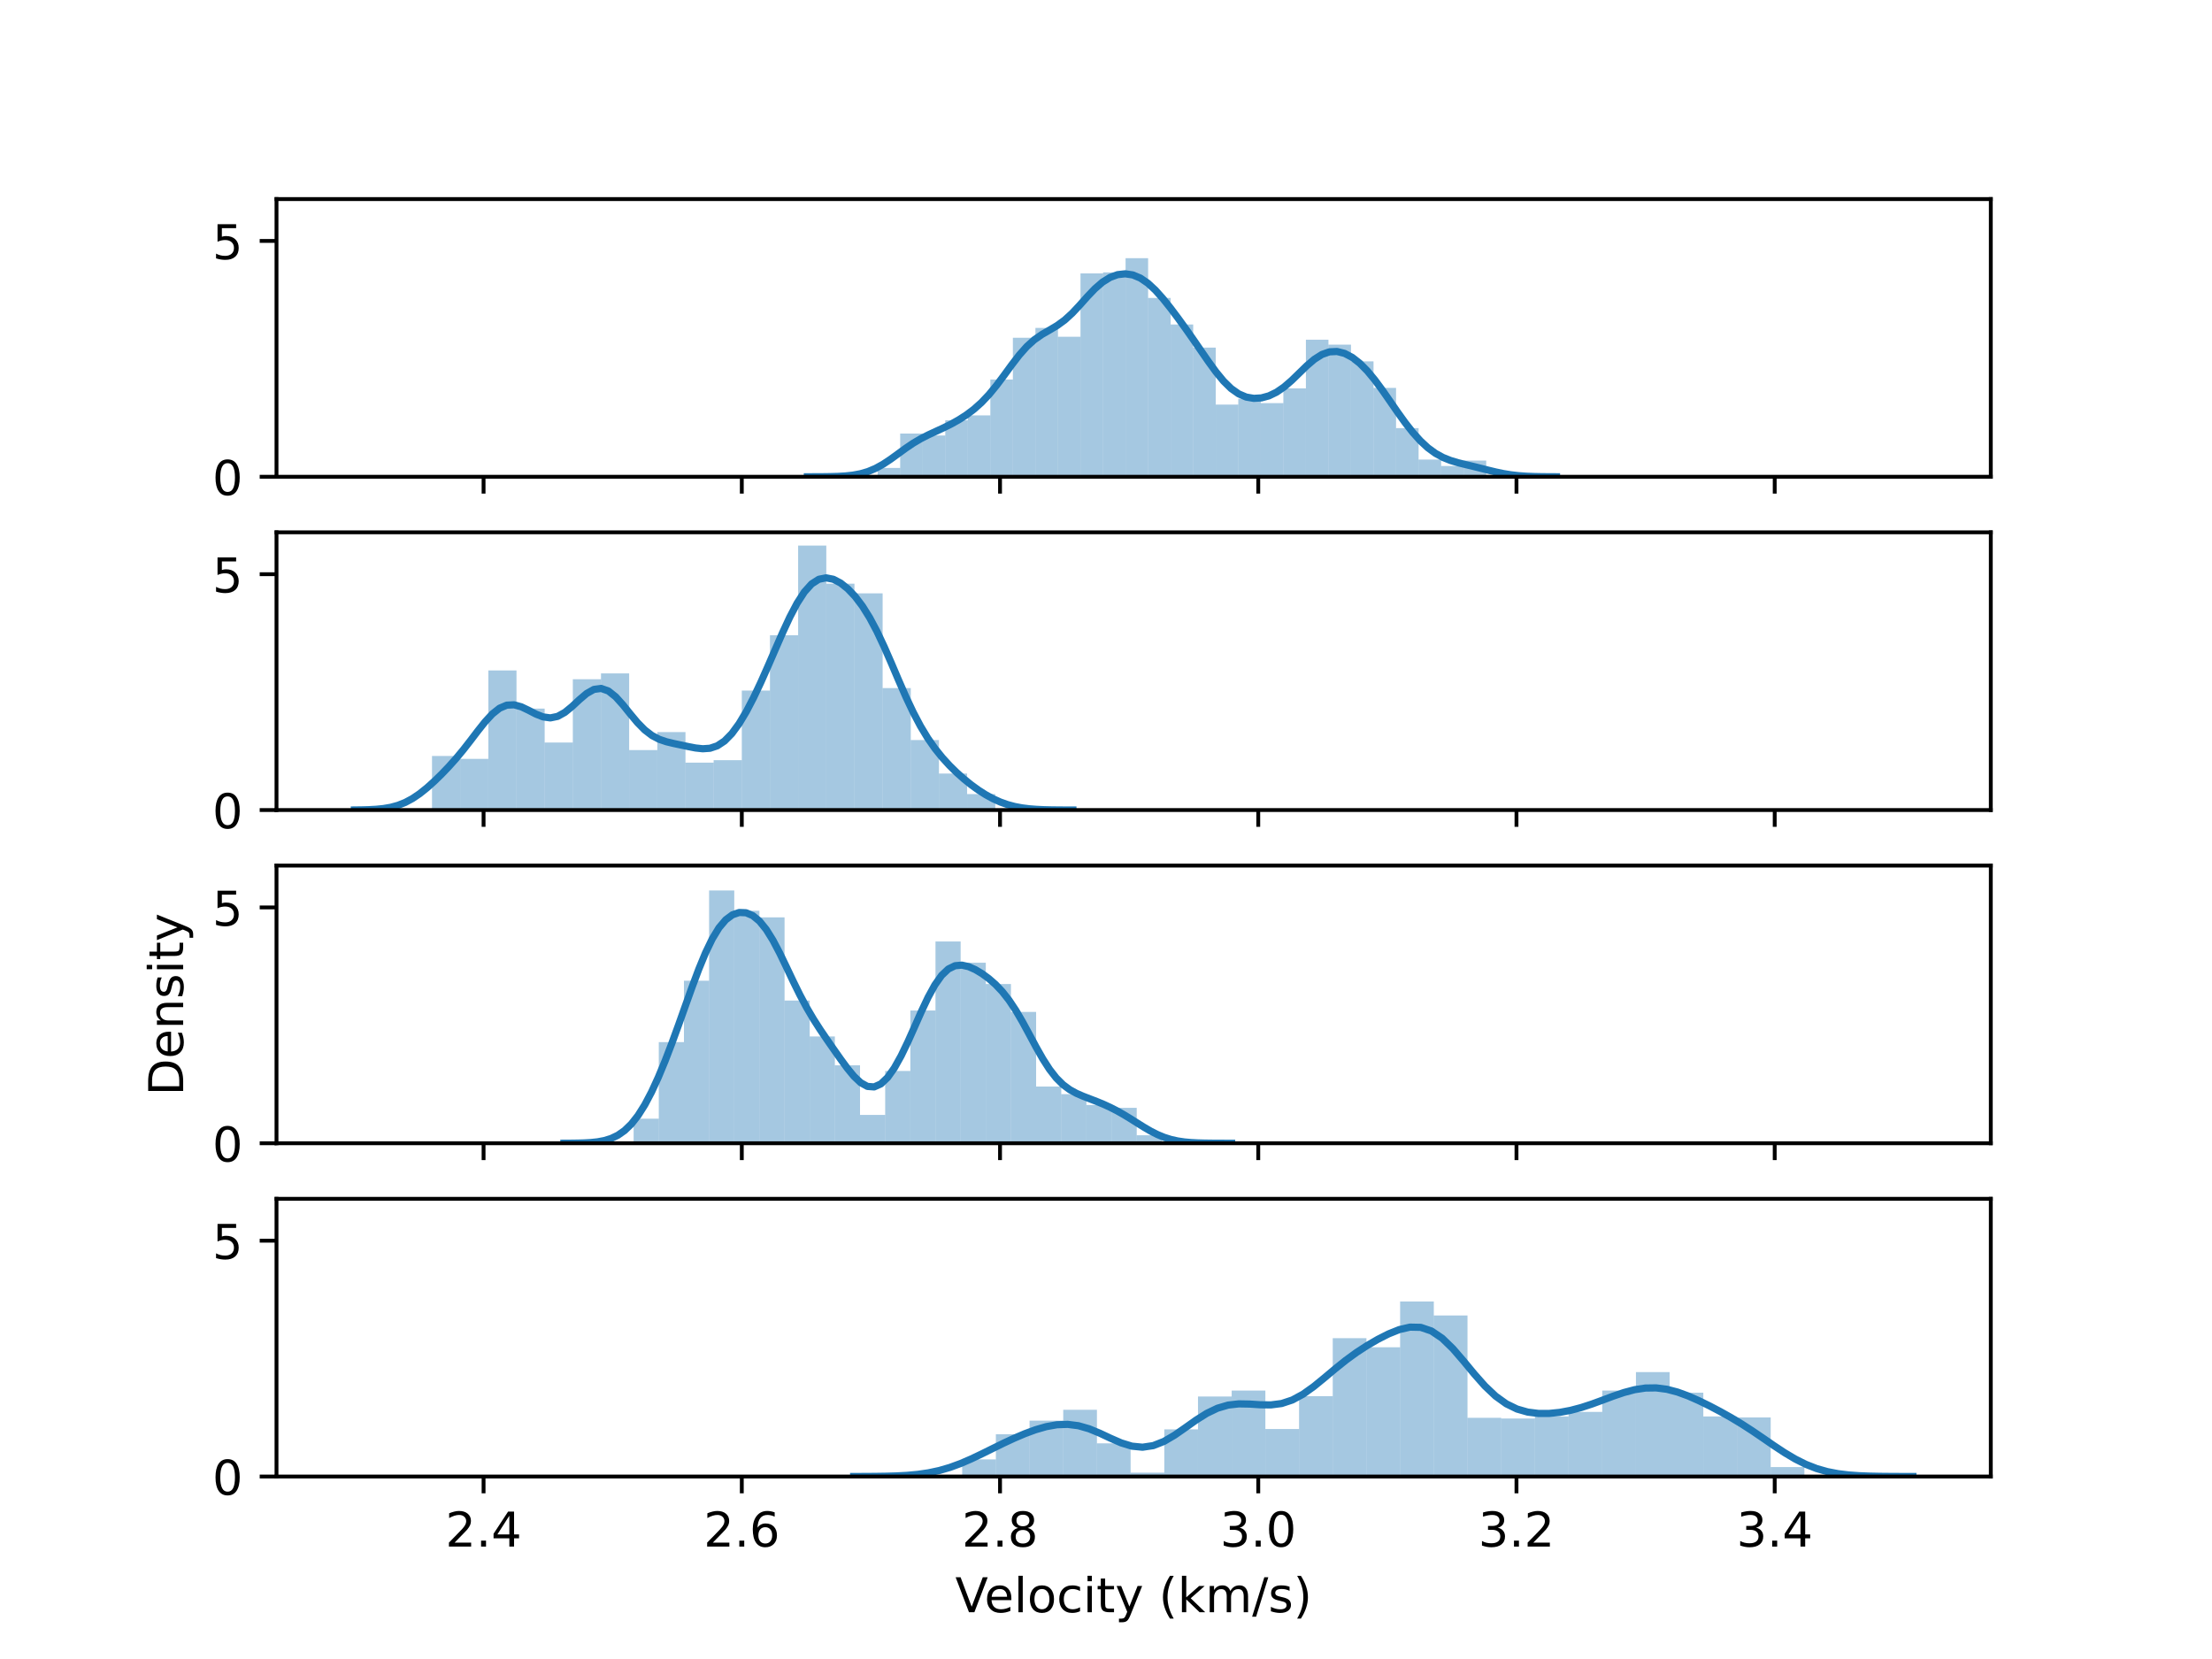 <?xml version="1.0" encoding="utf-8" standalone="no"?>
<!DOCTYPE svg PUBLIC "-//W3C//DTD SVG 1.1//EN"
  "http://www.w3.org/Graphics/SVG/1.1/DTD/svg11.dtd">
<!-- Created with matplotlib (https://matplotlib.org/) -->
<svg height="345.6pt" version="1.1" viewBox="0 0 460.8 345.6" width="460.8pt" xmlns="http://www.w3.org/2000/svg" xmlns:xlink="http://www.w3.org/1999/xlink">
 <defs>
  <style type="text/css">
*{stroke-linecap:butt;stroke-linejoin:round;}
  </style>
 </defs>
 <g id="figure_1">
  <g id="patch_1">
   <path d="M 0 345.6 
L 460.8 345.6 
L 460.8 0 
L 0 0 
z
" style="fill:none;"/>
  </g>
  <g id="axes_1">
   <g id="patch_2">
    <path d="M 57.6 99.322 
L 414.72 99.322 
L 414.72 41.472 
L 57.6 41.472 
z
" style="fill:none;"/>
   </g>
   <g id="patch_3">
    <path clip-path="url(#p2979eeb313)" d="M 182.829 99.322 
L 187.524 99.322 
L 187.524 97.48 
L 182.829 97.48 
z
" style="fill:#1f77b4;opacity:0.4;"/>
   </g>
   <g id="patch_4">
    <path clip-path="url(#p2979eeb313)" d="M 187.524 99.322 
L 192.22 99.322 
L 192.22 90.317 
L 187.524 90.317 
z
" style="fill:#1f77b4;opacity:0.4;"/>
   </g>
   <g id="patch_5">
    <path clip-path="url(#p2979eeb313)" d="M 192.22 99.322 
L 196.915 99.322 
L 196.915 90.726 
L 192.22 90.726 
z
" style="fill:#1f77b4;opacity:0.4;"/>
   </g>
   <g id="patch_6">
    <path clip-path="url(#p2979eeb313)" d="M 196.915 99.322 
L 201.611 99.322 
L 201.611 87.554 
L 196.915 87.554 
z
" style="fill:#1f77b4;opacity:0.4;"/>
   </g>
   <g id="patch_7">
    <path clip-path="url(#p2979eeb313)" d="M 201.611 99.322 
L 206.306 99.322 
L 206.306 86.531 
L 201.611 86.531 
z
" style="fill:#1f77b4;opacity:0.4;"/>
   </g>
   <g id="patch_8">
    <path clip-path="url(#p2979eeb313)" d="M 206.306 99.322 
L 211.002 99.322 
L 211.002 79.06 
L 206.306 79.06 
z
" style="fill:#1f77b4;opacity:0.4;"/>
   </g>
   <g id="patch_9">
    <path clip-path="url(#p2979eeb313)" d="M 211.002 99.322 
L 215.697 99.322 
L 215.697 70.362 
L 211.002 70.362 
z
" style="fill:#1f77b4;opacity:0.4;"/>
   </g>
   <g id="patch_10">
    <path clip-path="url(#p2979eeb313)" d="M 215.697 99.322 
L 220.393 99.322 
L 220.393 68.315 
L 215.697 68.315 
z
" style="fill:#1f77b4;opacity:0.4;"/>
   </g>
   <g id="patch_11">
    <path clip-path="url(#p2979eeb313)" d="M 220.393 99.322 
L 225.088 99.322 
L 225.088 70.157 
L 220.393 70.157 
z
" style="fill:#1f77b4;opacity:0.4;"/>
   </g>
   <g id="patch_12">
    <path clip-path="url(#p2979eeb313)" d="M 225.088 99.322 
L 229.784 99.322 
L 229.784 56.956 
L 225.088 56.956 
z
" style="fill:#1f77b4;opacity:0.4;"/>
   </g>
   <g id="patch_13">
    <path clip-path="url(#p2979eeb313)" d="M 229.784 99.322 
L 234.479 99.322 
L 234.479 56.751 
L 229.784 56.751 
z
" style="fill:#1f77b4;opacity:0.4;"/>
   </g>
   <g id="patch_14">
    <path clip-path="url(#p2979eeb313)" d="M 234.479 99.322 
L 239.174 99.322 
L 239.174 53.784 
L 234.479 53.784 
z
" style="fill:#1f77b4;opacity:0.4;"/>
   </g>
   <g id="patch_15">
    <path clip-path="url(#p2979eeb313)" d="M 239.174 99.322 
L 243.87 99.322 
L 243.87 62.073 
L 239.174 62.073 
z
" style="fill:#1f77b4;opacity:0.4;"/>
   </g>
   <g id="patch_16">
    <path clip-path="url(#p2979eeb313)" d="M 243.87 99.322 
L 248.565 99.322 
L 248.565 67.599 
L 243.87 67.599 
z
" style="fill:#1f77b4;opacity:0.4;"/>
   </g>
   <g id="patch_17">
    <path clip-path="url(#p2979eeb313)" d="M 248.565 99.322 
L 253.261 99.322 
L 253.261 72.408 
L 248.565 72.408 
z
" style="fill:#1f77b4;opacity:0.4;"/>
   </g>
   <g id="patch_18">
    <path clip-path="url(#p2979eeb313)" d="M 253.261 99.322 
L 257.956 99.322 
L 257.956 84.279 
L 253.261 84.279 
z
" style="fill:#1f77b4;opacity:0.4;"/>
   </g>
   <g id="patch_19">
    <path clip-path="url(#p2979eeb313)" d="M 257.956 99.322 
L 262.652 99.322 
L 262.652 83.051 
L 257.956 83.051 
z
" style="fill:#1f77b4;opacity:0.4;"/>
   </g>
   <g id="patch_20">
    <path clip-path="url(#p2979eeb313)" d="M 262.652 99.322 
L 267.347 99.322 
L 267.347 83.972 
L 262.652 83.972 
z
" style="fill:#1f77b4;opacity:0.4;"/>
   </g>
   <g id="patch_21">
    <path clip-path="url(#p2979eeb313)" d="M 267.347 99.322 
L 272.043 99.322 
L 272.043 80.902 
L 267.347 80.902 
z
" style="fill:#1f77b4;opacity:0.4;"/>
   </g>
   <g id="patch_22">
    <path clip-path="url(#p2979eeb313)" d="M 272.043 99.322 
L 276.738 99.322 
L 276.738 70.771 
L 272.043 70.771 
z
" style="fill:#1f77b4;opacity:0.4;"/>
   </g>
   <g id="patch_23">
    <path clip-path="url(#p2979eeb313)" d="M 276.738 99.322 
L 281.434 99.322 
L 281.434 71.794 
L 276.738 71.794 
z
" style="fill:#1f77b4;opacity:0.4;"/>
   </g>
   <g id="patch_24">
    <path clip-path="url(#p2979eeb313)" d="M 281.434 99.322 
L 286.129 99.322 
L 286.129 75.274 
L 281.434 75.274 
z
" style="fill:#1f77b4;opacity:0.4;"/>
   </g>
   <g id="patch_25">
    <path clip-path="url(#p2979eeb313)" d="M 286.129 99.322 
L 290.824 99.322 
L 290.824 80.8 
L 286.129 80.8 
z
" style="fill:#1f77b4;opacity:0.4;"/>
   </g>
   <g id="patch_26">
    <path clip-path="url(#p2979eeb313)" d="M 290.824 99.322 
L 295.52 99.322 
L 295.52 89.191 
L 290.824 89.191 
z
" style="fill:#1f77b4;opacity:0.4;"/>
   </g>
   <g id="patch_27">
    <path clip-path="url(#p2979eeb313)" d="M 295.52 99.322 
L 300.215 99.322 
L 300.215 95.741 
L 295.52 95.741 
z
" style="fill:#1f77b4;opacity:0.4;"/>
   </g>
   <g id="patch_28">
    <path clip-path="url(#p2979eeb313)" d="M 300.215 99.322 
L 304.911 99.322 
L 304.911 97.071 
L 300.215 97.071 
z
" style="fill:#1f77b4;opacity:0.4;"/>
   </g>
   <g id="patch_29">
    <path clip-path="url(#p2979eeb313)" d="M 304.911 99.322 
L 309.606 99.322 
L 309.606 95.945 
L 304.911 95.945 
z
" style="fill:#1f77b4;opacity:0.4;"/>
   </g>
   <g id="matplotlib.axis_1">
    <g id="xtick_1">
     <g id="line2d_1">
      <defs>
       <path d="M 0 0 
L 0 3.5 
" id="m4c588b4cfa" style="stroke:#000000;stroke-width:0.8;"/>
      </defs>
      <g>
       <use style="stroke:#000000;stroke-width:0.8;" x="100.737" xlink:href="#m4c588b4cfa" y="99.322"/>
      </g>
     </g>
    </g>
    <g id="xtick_2">
     <g id="line2d_2">
      <g>
       <use style="stroke:#000000;stroke-width:0.8;" x="154.531" xlink:href="#m4c588b4cfa" y="99.322"/>
      </g>
     </g>
    </g>
    <g id="xtick_3">
     <g id="line2d_3">
      <g>
       <use style="stroke:#000000;stroke-width:0.8;" x="208.324" xlink:href="#m4c588b4cfa" y="99.322"/>
      </g>
     </g>
    </g>
    <g id="xtick_4">
     <g id="line2d_4">
      <g>
       <use style="stroke:#000000;stroke-width:0.8;" x="262.118" xlink:href="#m4c588b4cfa" y="99.322"/>
      </g>
     </g>
    </g>
    <g id="xtick_5">
     <g id="line2d_5">
      <g>
       <use style="stroke:#000000;stroke-width:0.8;" x="315.911" xlink:href="#m4c588b4cfa" y="99.322"/>
      </g>
     </g>
    </g>
    <g id="xtick_6">
     <g id="line2d_6">
      <g>
       <use style="stroke:#000000;stroke-width:0.8;" x="369.705" xlink:href="#m4c588b4cfa" y="99.322"/>
      </g>
     </g>
    </g>
   </g>
   <g id="matplotlib.axis_2">
    <g id="ytick_1">
     <g id="line2d_7">
      <defs>
       <path d="M 0 0 
L -3.5 0 
" id="m1a615a5c6b" style="stroke:#000000;stroke-width:0.8;"/>
      </defs>
      <g>
       <use style="stroke:#000000;stroke-width:0.8;" x="57.6" xlink:href="#m1a615a5c6b" y="99.322"/>
      </g>
     </g>
     <g id="text_1">
      <!-- 0 -->
      <defs>
       <path d="M 31.781 66.406 
Q 24.172 66.406 20.328 58.906 
Q 16.5 51.422 16.5 36.375 
Q 16.5 21.391 20.328 13.891 
Q 24.172 6.391 31.781 6.391 
Q 39.453 6.391 43.281 13.891 
Q 47.125 21.391 47.125 36.375 
Q 47.125 51.422 43.281 58.906 
Q 39.453 66.406 31.781 66.406 
z
M 31.781 74.219 
Q 44.047 74.219 50.516 64.516 
Q 56.984 54.828 56.984 36.375 
Q 56.984 17.969 50.516 8.266 
Q 44.047 -1.422 31.781 -1.422 
Q 19.531 -1.422 13.062 8.266 
Q 6.594 17.969 6.594 36.375 
Q 6.594 54.828 13.062 64.516 
Q 19.531 74.219 31.781 74.219 
z
" id="DejaVuSans-48"/>
      </defs>
      <g transform="translate(44.237 103.122)scale(0.1 -0.1)">
       <use xlink:href="#DejaVuSans-48"/>
      </g>
     </g>
    </g>
    <g id="ytick_2">
     <g id="line2d_8">
      <g>
       <use style="stroke:#000000;stroke-width:0.8;" x="57.6" xlink:href="#m1a615a5c6b" y="50.194"/>
      </g>
     </g>
     <g id="text_2">
      <!-- 5 -->
      <defs>
       <path d="M 10.797 72.906 
L 49.516 72.906 
L 49.516 64.594 
L 19.828 64.594 
L 19.828 46.734 
Q 21.969 47.469 24.109 47.828 
Q 26.266 48.188 28.422 48.188 
Q 40.625 48.188 47.75 41.5 
Q 54.891 34.812 54.891 23.391 
Q 54.891 11.625 47.562 5.094 
Q 40.234 -1.422 26.906 -1.422 
Q 22.312 -1.422 17.547 -0.641 
Q 12.797 0.141 7.719 1.703 
L 7.719 11.625 
Q 12.109 9.234 16.797 8.062 
Q 21.484 6.891 26.703 6.891 
Q 35.156 6.891 40.078 11.328 
Q 45.016 15.766 45.016 23.391 
Q 45.016 31 40.078 35.438 
Q 35.156 39.891 26.703 39.891 
Q 22.75 39.891 18.812 39.016 
Q 14.891 38.141 10.797 36.281 
z
" id="DejaVuSans-53"/>
      </defs>
      <g transform="translate(44.237 53.993)scale(0.1 -0.1)">
       <use xlink:href="#DejaVuSans-53"/>
      </g>
     </g>
    </g>
   </g>
   <g id="line2d_9">
    <path clip-path="url(#p2979eeb313)" d="M 168.192 99.321 
L 169.769 99.317 
L 171.345 99.309 
L 172.921 99.288 
L 174.497 99.243 
L 176.074 99.153 
L 177.65 98.984 
L 179.226 98.694 
L 180.803 98.237 
L 182.379 97.579 
L 183.955 96.71 
L 185.531 95.665 
L 187.108 94.52 
L 188.684 93.371 
L 190.26 92.309 
L 191.836 91.38 
L 193.413 90.577 
L 194.989 89.847 
L 196.565 89.121 
L 198.141 88.34 
L 199.718 87.46 
L 201.294 86.449 
L 202.87 85.266 
L 204.447 83.862 
L 206.023 82.2 
L 207.599 80.282 
L 209.175 78.176 
L 210.752 76.014 
L 212.328 73.966 
L 213.904 72.189 
L 215.48 70.767 
L 217.057 69.672 
L 218.633 68.761 
L 220.209 67.826 
L 221.785 66.682 
L 223.362 65.243 
L 224.938 63.56 
L 226.514 61.792 
L 228.091 60.142 
L 229.667 58.777 
L 231.243 57.792 
L 232.819 57.214 
L 234.396 57.039 
L 235.972 57.271 
L 237.548 57.924 
L 239.124 58.999 
L 240.701 60.461 
L 242.277 62.228 
L 243.853 64.202 
L 245.429 66.301 
L 247.006 68.481 
L 248.582 70.728 
L 250.158 73.023 
L 251.735 75.307 
L 253.311 77.473 
L 254.887 79.39 
L 256.463 80.937 
L 258.04 82.048 
L 259.616 82.719 
L 261.192 82.985 
L 262.768 82.892 
L 264.345 82.463 
L 265.921 81.703 
L 267.497 80.619 
L 269.074 79.257 
L 270.65 77.727 
L 272.226 76.194 
L 273.802 74.847 
L 275.379 73.846 
L 276.955 73.294 
L 278.531 73.223 
L 280.107 73.618 
L 281.684 74.446 
L 283.26 75.674 
L 284.836 77.265 
L 286.412 79.168 
L 287.989 81.306 
L 289.565 83.575 
L 291.141 85.859 
L 292.718 88.052 
L 294.294 90.06 
L 295.87 91.816 
L 297.446 93.278 
L 299.023 94.432 
L 300.599 95.297 
L 302.175 95.926 
L 303.751 96.395 
L 305.328 96.785 
L 306.904 97.161 
L 308.48 97.551 
L 310.056 97.95 
L 311.633 98.329 
L 313.209 98.657 
L 314.785 98.912 
L 316.362 99.09 
L 317.938 99.202 
L 319.514 99.266 
L 321.09 99.298 
L 322.667 99.313 
L 324.243 99.319 
" style="fill:none;stroke:#1f77b4;stroke-linecap:square;stroke-width:1.5;"/>
   </g>
   <g id="patch_30">
    <path d="M 57.6 99.322 
L 57.6 41.472 
" style="fill:none;stroke:#000000;stroke-linecap:square;stroke-linejoin:miter;stroke-width:0.8;"/>
   </g>
   <g id="patch_31">
    <path d="M 414.72 99.322 
L 414.72 41.472 
" style="fill:none;stroke:#000000;stroke-linecap:square;stroke-linejoin:miter;stroke-width:0.8;"/>
   </g>
   <g id="patch_32">
    <path d="M 57.6 99.322 
L 414.72 99.322 
" style="fill:none;stroke:#000000;stroke-linecap:square;stroke-linejoin:miter;stroke-width:0.8;"/>
   </g>
   <g id="patch_33">
    <path d="M 57.6 41.472 
L 414.72 41.472 
" style="fill:none;stroke:#000000;stroke-linecap:square;stroke-linejoin:miter;stroke-width:0.8;"/>
   </g>
  </g>
  <g id="axes_2">
   <g id="patch_34">
    <path d="M 57.6 168.743 
L 414.72 168.743 
L 414.72 110.893 
L 57.6 110.893 
z
" style="fill:none;"/>
   </g>
   <g id="patch_35">
    <path clip-path="url(#pd62da00e3e)" d="M 89.996 168.743 
L 95.863 168.743 
L 95.863 157.479 
L 89.996 157.479 
z
" style="fill:#1f77b4;opacity:0.4;"/>
   </g>
   <g id="patch_36">
    <path clip-path="url(#pd62da00e3e)" d="M 95.863 168.743 
L 101.73 168.743 
L 101.73 158.091 
L 95.863 158.091 
z
" style="fill:#1f77b4;opacity:0.4;"/>
   </g>
   <g id="patch_37">
    <path clip-path="url(#pd62da00e3e)" d="M 101.73 168.743 
L 107.597 168.743 
L 107.597 139.667 
L 101.73 139.667 
z
" style="fill:#1f77b4;opacity:0.4;"/>
   </g>
   <g id="patch_38">
    <path clip-path="url(#pd62da00e3e)" d="M 107.597 168.743 
L 113.464 168.743 
L 113.464 147.613 
L 107.597 147.613 
z
" style="fill:#1f77b4;opacity:0.4;"/>
   </g>
   <g id="patch_39">
    <path clip-path="url(#pd62da00e3e)" d="M 113.464 168.743 
L 119.331 168.743 
L 119.331 154.685 
L 113.464 154.685 
z
" style="fill:#1f77b4;opacity:0.4;"/>
   </g>
   <g id="patch_40">
    <path clip-path="url(#pd62da00e3e)" d="M 119.331 168.743 
L 125.198 168.743 
L 125.198 141.501 
L 119.331 141.501 
z
" style="fill:#1f77b4;opacity:0.4;"/>
   </g>
   <g id="patch_41">
    <path clip-path="url(#pd62da00e3e)" d="M 125.198 168.743 
L 131.065 168.743 
L 131.065 140.278 
L 125.198 140.278 
z
" style="fill:#1f77b4;opacity:0.4;"/>
   </g>
   <g id="patch_42">
    <path clip-path="url(#pd62da00e3e)" d="M 131.065 168.743 
L 136.931 168.743 
L 136.931 156.257 
L 131.065 156.257 
z
" style="fill:#1f77b4;opacity:0.4;"/>
   </g>
   <g id="patch_43">
    <path clip-path="url(#pd62da00e3e)" d="M 136.931 168.743 
L 142.798 168.743 
L 142.798 152.502 
L 136.931 152.502 
z
" style="fill:#1f77b4;opacity:0.4;"/>
   </g>
   <g id="patch_44">
    <path clip-path="url(#pd62da00e3e)" d="M 142.798 168.743 
L 148.665 168.743 
L 148.665 158.876 
L 142.798 158.876 
z
" style="fill:#1f77b4;opacity:0.4;"/>
   </g>
   <g id="patch_45">
    <path clip-path="url(#pd62da00e3e)" d="M 148.665 168.743 
L 154.532 168.743 
L 154.532 158.352 
L 148.665 158.352 
z
" style="fill:#1f77b4;opacity:0.4;"/>
   </g>
   <g id="patch_46">
    <path clip-path="url(#pd62da00e3e)" d="M 154.532 168.743 
L 160.399 168.743 
L 160.399 143.858 
L 154.532 143.858 
z
" style="fill:#1f77b4;opacity:0.4;"/>
   </g>
   <g id="patch_47">
    <path clip-path="url(#pd62da00e3e)" d="M 160.399 168.743 
L 166.266 168.743 
L 166.266 132.333 
L 160.399 132.333 
z
" style="fill:#1f77b4;opacity:0.4;"/>
   </g>
   <g id="patch_48">
    <path clip-path="url(#pd62da00e3e)" d="M 166.266 168.743 
L 172.133 168.743 
L 172.133 113.647 
L 166.266 113.647 
z
" style="fill:#1f77b4;opacity:0.4;"/>
   </g>
   <g id="patch_49">
    <path clip-path="url(#pd62da00e3e)" d="M 172.133 168.743 
L 178 168.743 
L 178 121.593 
L 172.133 121.593 
z
" style="fill:#1f77b4;opacity:0.4;"/>
   </g>
   <g id="patch_50">
    <path clip-path="url(#pd62da00e3e)" d="M 178 168.743 
L 183.867 168.743 
L 183.867 123.601 
L 178 123.601 
z
" style="fill:#1f77b4;opacity:0.4;"/>
   </g>
   <g id="patch_51">
    <path clip-path="url(#pd62da00e3e)" d="M 183.867 168.743 
L 189.734 168.743 
L 189.734 143.334 
L 183.867 143.334 
z
" style="fill:#1f77b4;opacity:0.4;"/>
   </g>
   <g id="patch_52">
    <path clip-path="url(#pd62da00e3e)" d="M 189.734 168.743 
L 195.6 168.743 
L 195.6 154.161 
L 189.734 154.161 
z
" style="fill:#1f77b4;opacity:0.4;"/>
   </g>
   <g id="patch_53">
    <path clip-path="url(#pd62da00e3e)" d="M 195.6 168.743 
L 201.467 168.743 
L 201.467 161.147 
L 195.6 161.147 
z
" style="fill:#1f77b4;opacity:0.4;"/>
   </g>
   <g id="patch_54">
    <path clip-path="url(#pd62da00e3e)" d="M 201.467 168.743 
L 207.334 168.743 
L 207.334 165.425 
L 201.467 165.425 
z
" style="fill:#1f77b4;opacity:0.4;"/>
   </g>
   <g id="matplotlib.axis_3">
    <g id="xtick_7">
     <g id="line2d_10">
      <g>
       <use style="stroke:#000000;stroke-width:0.8;" x="100.737" xlink:href="#m4c588b4cfa" y="168.743"/>
      </g>
     </g>
    </g>
    <g id="xtick_8">
     <g id="line2d_11">
      <g>
       <use style="stroke:#000000;stroke-width:0.8;" x="154.531" xlink:href="#m4c588b4cfa" y="168.743"/>
      </g>
     </g>
    </g>
    <g id="xtick_9">
     <g id="line2d_12">
      <g>
       <use style="stroke:#000000;stroke-width:0.8;" x="208.324" xlink:href="#m4c588b4cfa" y="168.743"/>
      </g>
     </g>
    </g>
    <g id="xtick_10">
     <g id="line2d_13">
      <g>
       <use style="stroke:#000000;stroke-width:0.8;" x="262.118" xlink:href="#m4c588b4cfa" y="168.743"/>
      </g>
     </g>
    </g>
    <g id="xtick_11">
     <g id="line2d_14">
      <g>
       <use style="stroke:#000000;stroke-width:0.8;" x="315.911" xlink:href="#m4c588b4cfa" y="168.743"/>
      </g>
     </g>
    </g>
    <g id="xtick_12">
     <g id="line2d_15">
      <g>
       <use style="stroke:#000000;stroke-width:0.8;" x="369.705" xlink:href="#m4c588b4cfa" y="168.743"/>
      </g>
     </g>
    </g>
   </g>
   <g id="matplotlib.axis_4">
    <g id="ytick_3">
     <g id="line2d_16">
      <g>
       <use style="stroke:#000000;stroke-width:0.8;" x="57.6" xlink:href="#m1a615a5c6b" y="168.743"/>
      </g>
     </g>
     <g id="text_3">
      <!-- 0 -->
      <g transform="translate(44.237 172.542)scale(0.1 -0.1)">
       <use xlink:href="#DejaVuSans-48"/>
      </g>
     </g>
    </g>
    <g id="ytick_4">
     <g id="line2d_17">
      <g>
       <use style="stroke:#000000;stroke-width:0.8;" x="57.6" xlink:href="#m1a615a5c6b" y="119.615"/>
      </g>
     </g>
     <g id="text_4">
      <!-- 5 -->
      <g transform="translate(44.237 123.414)scale(0.1 -0.1)">
       <use xlink:href="#DejaVuSans-53"/>
      </g>
     </g>
    </g>
   </g>
   <g id="line2d_18">
    <path clip-path="url(#pd62da00e3e)" d="M 73.833 168.73 
L 75.344 168.711 
L 76.856 168.669 
L 78.368 168.586 
L 79.88 168.434 
L 81.392 168.174 
L 82.903 167.763 
L 84.415 167.164 
L 85.927 166.352 
L 87.439 165.329 
L 88.95 164.119 
L 90.462 162.76 
L 91.974 161.286 
L 93.486 159.709 
L 94.997 158.019 
L 96.509 156.2 
L 98.021 154.263 
L 99.533 152.277 
L 101.045 150.375 
L 102.556 148.736 
L 104.068 147.536 
L 105.58 146.893 
L 107.092 146.825 
L 108.603 147.244 
L 110.115 147.965 
L 111.627 148.749 
L 113.139 149.346 
L 114.65 149.551 
L 116.162 149.239 
L 117.674 148.403 
L 119.186 147.163 
L 120.698 145.752 
L 122.209 144.47 
L 123.721 143.616 
L 125.233 143.413 
L 126.745 143.948 
L 128.256 145.154 
L 129.768 146.832 
L 131.28 148.712 
L 132.792 150.522 
L 134.303 152.058 
L 135.815 153.218 
L 137.327 154.01 
L 138.839 154.524 
L 140.35 154.885 
L 141.862 155.203 
L 143.374 155.524 
L 144.886 155.817 
L 146.398 155.98 
L 147.909 155.876 
L 149.421 155.371 
L 150.933 154.369 
L 152.445 152.831 
L 153.956 150.771 
L 155.468 148.248 
L 156.98 145.343 
L 158.492 142.145 
L 160.003 138.746 
L 161.515 135.254 
L 163.027 131.799 
L 164.539 128.542 
L 166.051 125.661 
L 167.562 123.322 
L 169.074 121.643 
L 170.586 120.671 
L 172.098 120.376 
L 173.609 120.673 
L 175.121 121.463 
L 176.633 122.672 
L 178.145 124.269 
L 179.656 126.263 
L 181.168 128.681 
L 182.68 131.523 
L 184.192 134.734 
L 185.704 138.195 
L 187.215 141.74 
L 188.727 145.188 
L 190.239 148.392 
L 191.751 151.259 
L 193.262 153.762 
L 194.774 155.927 
L 196.286 157.808 
L 197.798 159.465 
L 199.309 160.949 
L 200.821 162.291 
L 202.333 163.507 
L 203.845 164.601 
L 205.356 165.565 
L 206.868 166.391 
L 208.38 167.073 
L 209.892 167.61 
L 211.404 168.013 
L 212.915 168.297 
L 214.427 168.486 
L 215.939 168.603 
L 217.451 168.672 
L 218.962 168.709 
L 220.474 168.728 
L 221.986 168.737 
L 223.498 168.74 
" style="fill:none;stroke:#1f77b4;stroke-linecap:square;stroke-width:1.5;"/>
   </g>
   <g id="patch_55">
    <path d="M 57.6 168.743 
L 57.6 110.893 
" style="fill:none;stroke:#000000;stroke-linecap:square;stroke-linejoin:miter;stroke-width:0.8;"/>
   </g>
   <g id="patch_56">
    <path d="M 414.72 168.743 
L 414.72 110.893 
" style="fill:none;stroke:#000000;stroke-linecap:square;stroke-linejoin:miter;stroke-width:0.8;"/>
   </g>
   <g id="patch_57">
    <path d="M 57.6 168.743 
L 414.72 168.743 
" style="fill:none;stroke:#000000;stroke-linecap:square;stroke-linejoin:miter;stroke-width:0.8;"/>
   </g>
   <g id="patch_58">
    <path d="M 57.6 110.893 
L 414.72 110.893 
" style="fill:none;stroke:#000000;stroke-linecap:square;stroke-linejoin:miter;stroke-width:0.8;"/>
   </g>
  </g>
  <g id="axes_3">
   <g id="patch_59">
    <path d="M 57.6 238.163 
L 414.72 238.163 
L 414.72 180.313 
L 57.6 180.313 
z
" style="fill:none;"/>
   </g>
   <g id="patch_60">
    <path clip-path="url(#p8cf3996f16)" d="M 131.997 238.163 
L 137.237 238.163 
L 137.237 233.044 
L 131.997 233.044 
z
" style="fill:#1f77b4;opacity:0.4;"/>
   </g>
   <g id="patch_61">
    <path clip-path="url(#p8cf3996f16)" d="M 137.237 238.163 
L 142.477 238.163 
L 142.477 217.096 
L 137.237 217.096 
z
" style="fill:#1f77b4;opacity:0.4;"/>
   </g>
   <g id="patch_62">
    <path clip-path="url(#p8cf3996f16)" d="M 142.477 238.163 
L 147.717 238.163 
L 147.717 204.299 
L 142.477 204.299 
z
" style="fill:#1f77b4;opacity:0.4;"/>
   </g>
   <g id="patch_63">
    <path clip-path="url(#p8cf3996f16)" d="M 147.717 238.163 
L 152.958 238.163 
L 152.958 185.496 
L 147.717 185.496 
z
" style="fill:#1f77b4;opacity:0.4;"/>
   </g>
   <g id="patch_64">
    <path clip-path="url(#p8cf3996f16)" d="M 152.958 238.163 
L 158.198 238.163 
L 158.198 189.729 
L 152.958 189.729 
z
" style="fill:#1f77b4;opacity:0.4;"/>
   </g>
   <g id="patch_65">
    <path clip-path="url(#p8cf3996f16)" d="M 158.198 238.163 
L 163.438 238.163 
L 163.438 191.107 
L 158.198 191.107 
z
" style="fill:#1f77b4;opacity:0.4;"/>
   </g>
   <g id="patch_66">
    <path clip-path="url(#p8cf3996f16)" d="M 163.438 238.163 
L 168.678 238.163 
L 168.678 208.433 
L 163.438 208.433 
z
" style="fill:#1f77b4;opacity:0.4;"/>
   </g>
   <g id="patch_67">
    <path clip-path="url(#p8cf3996f16)" d="M 168.678 238.163 
L 173.918 238.163 
L 173.918 215.915 
L 168.678 215.915 
z
" style="fill:#1f77b4;opacity:0.4;"/>
   </g>
   <g id="patch_68">
    <path clip-path="url(#p8cf3996f16)" d="M 173.918 238.163 
L 179.159 238.163 
L 179.159 221.92 
L 173.918 221.92 
z
" style="fill:#1f77b4;opacity:0.4;"/>
   </g>
   <g id="patch_69">
    <path clip-path="url(#p8cf3996f16)" d="M 179.159 238.163 
L 184.399 238.163 
L 184.399 232.257 
L 179.159 232.257 
z
" style="fill:#1f77b4;opacity:0.4;"/>
   </g>
   <g id="patch_70">
    <path clip-path="url(#p8cf3996f16)" d="M 184.399 238.163 
L 189.639 238.163 
L 189.639 223.101 
L 184.399 223.101 
z
" style="fill:#1f77b4;opacity:0.4;"/>
   </g>
   <g id="patch_71">
    <path clip-path="url(#p8cf3996f16)" d="M 189.639 238.163 
L 194.879 238.163 
L 194.879 210.501 
L 189.639 210.501 
z
" style="fill:#1f77b4;opacity:0.4;"/>
   </g>
   <g id="patch_72">
    <path clip-path="url(#p8cf3996f16)" d="M 194.879 238.163 
L 200.119 238.163 
L 200.119 196.128 
L 194.879 196.128 
z
" style="fill:#1f77b4;opacity:0.4;"/>
   </g>
   <g id="patch_73">
    <path clip-path="url(#p8cf3996f16)" d="M 200.119 238.163 
L 205.359 238.163 
L 205.359 200.558 
L 200.119 200.558 
z
" style="fill:#1f77b4;opacity:0.4;"/>
   </g>
   <g id="patch_74">
    <path clip-path="url(#p8cf3996f16)" d="M 205.359 238.163 
L 210.6 238.163 
L 210.6 204.988 
L 205.359 204.988 
z
" style="fill:#1f77b4;opacity:0.4;"/>
   </g>
   <g id="patch_75">
    <path clip-path="url(#p8cf3996f16)" d="M 210.6 238.163 
L 215.84 238.163 
L 215.84 210.796 
L 210.6 210.796 
z
" style="fill:#1f77b4;opacity:0.4;"/>
   </g>
   <g id="patch_76">
    <path clip-path="url(#p8cf3996f16)" d="M 215.84 238.163 
L 221.08 238.163 
L 221.08 226.35 
L 215.84 226.35 
z
" style="fill:#1f77b4;opacity:0.4;"/>
   </g>
   <g id="patch_77">
    <path clip-path="url(#p8cf3996f16)" d="M 221.08 238.163 
L 226.32 238.163 
L 226.32 227.925 
L 221.08 227.925 
z
" style="fill:#1f77b4;opacity:0.4;"/>
   </g>
   <g id="patch_78">
    <path clip-path="url(#p8cf3996f16)" d="M 226.32 238.163 
L 231.56 238.163 
L 231.56 230.189 
L 226.32 230.189 
z
" style="fill:#1f77b4;opacity:0.4;"/>
   </g>
   <g id="patch_79">
    <path clip-path="url(#p8cf3996f16)" d="M 231.56 238.163 
L 236.801 238.163 
L 236.801 230.78 
L 231.56 230.78 
z
" style="fill:#1f77b4;opacity:0.4;"/>
   </g>
   <g id="patch_80">
    <path clip-path="url(#p8cf3996f16)" d="M 236.801 238.163 
L 242.041 238.163 
L 242.041 236.49 
L 236.801 236.49 
z
" style="fill:#1f77b4;opacity:0.4;"/>
   </g>
   <g id="matplotlib.axis_5">
    <g id="xtick_13">
     <g id="line2d_19">
      <g>
       <use style="stroke:#000000;stroke-width:0.8;" x="100.737" xlink:href="#m4c588b4cfa" y="238.163"/>
      </g>
     </g>
    </g>
    <g id="xtick_14">
     <g id="line2d_20">
      <g>
       <use style="stroke:#000000;stroke-width:0.8;" x="154.531" xlink:href="#m4c588b4cfa" y="238.163"/>
      </g>
     </g>
    </g>
    <g id="xtick_15">
     <g id="line2d_21">
      <g>
       <use style="stroke:#000000;stroke-width:0.8;" x="208.324" xlink:href="#m4c588b4cfa" y="238.163"/>
      </g>
     </g>
    </g>
    <g id="xtick_16">
     <g id="line2d_22">
      <g>
       <use style="stroke:#000000;stroke-width:0.8;" x="262.118" xlink:href="#m4c588b4cfa" y="238.163"/>
      </g>
     </g>
    </g>
    <g id="xtick_17">
     <g id="line2d_23">
      <g>
       <use style="stroke:#000000;stroke-width:0.8;" x="315.911" xlink:href="#m4c588b4cfa" y="238.163"/>
      </g>
     </g>
    </g>
    <g id="xtick_18">
     <g id="line2d_24">
      <g>
       <use style="stroke:#000000;stroke-width:0.8;" x="369.705" xlink:href="#m4c588b4cfa" y="238.163"/>
      </g>
     </g>
    </g>
   </g>
   <g id="matplotlib.axis_6">
    <g id="ytick_5">
     <g id="line2d_25">
      <g>
       <use style="stroke:#000000;stroke-width:0.8;" x="57.6" xlink:href="#m1a615a5c6b" y="238.163"/>
      </g>
     </g>
     <g id="text_5">
      <!-- 0 -->
      <g transform="translate(44.237 241.963)scale(0.1 -0.1)">
       <use xlink:href="#DejaVuSans-48"/>
      </g>
     </g>
    </g>
    <g id="ytick_6">
     <g id="line2d_26">
      <g>
       <use style="stroke:#000000;stroke-width:0.8;" x="57.6" xlink:href="#m1a615a5c6b" y="189.035"/>
      </g>
     </g>
     <g id="text_6">
      <!-- 5 -->
      <g transform="translate(44.237 192.834)scale(0.1 -0.1)">
       <use xlink:href="#DejaVuSans-53"/>
      </g>
     </g>
    </g>
    <g id="text_7">
     <!-- Density -->
     <defs>
      <path d="M 19.672 64.797 
L 19.672 8.109 
L 31.594 8.109 
Q 46.688 8.109 53.688 14.938 
Q 60.688 21.781 60.688 36.531 
Q 60.688 51.172 53.688 57.984 
Q 46.688 64.797 31.594 64.797 
z
M 9.812 72.906 
L 30.078 72.906 
Q 51.266 72.906 61.172 64.094 
Q 71.094 55.281 71.094 36.531 
Q 71.094 17.672 61.125 8.828 
Q 51.172 0 30.078 0 
L 9.812 0 
z
" id="DejaVuSans-68"/>
      <path d="M 56.203 29.594 
L 56.203 25.203 
L 14.891 25.203 
Q 15.484 15.922 20.484 11.062 
Q 25.484 6.203 34.422 6.203 
Q 39.594 6.203 44.453 7.469 
Q 49.312 8.734 54.109 11.281 
L 54.109 2.781 
Q 49.266 0.734 44.188 -0.344 
Q 39.109 -1.422 33.891 -1.422 
Q 20.797 -1.422 13.156 6.188 
Q 5.516 13.812 5.516 26.812 
Q 5.516 40.234 12.766 48.109 
Q 20.016 56 32.328 56 
Q 43.359 56 49.781 48.891 
Q 56.203 41.797 56.203 29.594 
z
M 47.219 32.234 
Q 47.125 39.594 43.094 43.984 
Q 39.062 48.391 32.422 48.391 
Q 24.906 48.391 20.391 44.141 
Q 15.875 39.891 15.188 32.172 
z
" id="DejaVuSans-101"/>
      <path d="M 54.891 33.016 
L 54.891 0 
L 45.906 0 
L 45.906 32.719 
Q 45.906 40.484 42.875 44.328 
Q 39.844 48.188 33.797 48.188 
Q 26.516 48.188 22.312 43.547 
Q 18.109 38.922 18.109 30.906 
L 18.109 0 
L 9.078 0 
L 9.078 54.688 
L 18.109 54.688 
L 18.109 46.188 
Q 21.344 51.125 25.703 53.562 
Q 30.078 56 35.797 56 
Q 45.219 56 50.047 50.172 
Q 54.891 44.344 54.891 33.016 
z
" id="DejaVuSans-110"/>
      <path d="M 44.281 53.078 
L 44.281 44.578 
Q 40.484 46.531 36.375 47.5 
Q 32.281 48.484 27.875 48.484 
Q 21.188 48.484 17.844 46.438 
Q 14.5 44.391 14.5 40.281 
Q 14.5 37.156 16.891 35.375 
Q 19.281 33.594 26.516 31.984 
L 29.594 31.297 
Q 39.156 29.25 43.188 25.516 
Q 47.219 21.781 47.219 15.094 
Q 47.219 7.469 41.188 3.016 
Q 35.156 -1.422 24.609 -1.422 
Q 20.219 -1.422 15.453 -0.562 
Q 10.688 0.297 5.422 2 
L 5.422 11.281 
Q 10.406 8.688 15.234 7.391 
Q 20.062 6.109 24.812 6.109 
Q 31.156 6.109 34.562 8.281 
Q 37.984 10.453 37.984 14.406 
Q 37.984 18.062 35.516 20.016 
Q 33.062 21.969 24.703 23.781 
L 21.578 24.516 
Q 13.234 26.266 9.516 29.906 
Q 5.812 33.547 5.812 39.891 
Q 5.812 47.609 11.281 51.797 
Q 16.75 56 26.812 56 
Q 31.781 56 36.172 55.266 
Q 40.578 54.547 44.281 53.078 
z
" id="DejaVuSans-115"/>
      <path d="M 9.422 54.688 
L 18.406 54.688 
L 18.406 0 
L 9.422 0 
z
M 9.422 75.984 
L 18.406 75.984 
L 18.406 64.594 
L 9.422 64.594 
z
" id="DejaVuSans-105"/>
      <path d="M 18.312 70.219 
L 18.312 54.688 
L 36.812 54.688 
L 36.812 47.703 
L 18.312 47.703 
L 18.312 18.016 
Q 18.312 11.328 20.141 9.422 
Q 21.969 7.516 27.594 7.516 
L 36.812 7.516 
L 36.812 0 
L 27.594 0 
Q 17.188 0 13.234 3.875 
Q 9.281 7.766 9.281 18.016 
L 9.281 47.703 
L 2.688 47.703 
L 2.688 54.688 
L 9.281 54.688 
L 9.281 70.219 
z
" id="DejaVuSans-116"/>
      <path d="M 32.172 -5.078 
Q 28.375 -14.844 24.75 -17.812 
Q 21.141 -20.797 15.094 -20.797 
L 7.906 -20.797 
L 7.906 -13.281 
L 13.188 -13.281 
Q 16.891 -13.281 18.938 -11.516 
Q 21 -9.766 23.484 -3.219 
L 25.094 0.875 
L 2.984 54.688 
L 12.5 54.688 
L 29.594 11.922 
L 46.688 54.688 
L 56.203 54.688 
z
" id="DejaVuSans-121"/>
     </defs>
     <g transform="translate(38.158 228.247)rotate(-90)scale(0.1 -0.1)">
      <use xlink:href="#DejaVuSans-68"/>
      <use x="77.002" xlink:href="#DejaVuSans-101"/>
      <use x="138.525" xlink:href="#DejaVuSans-110"/>
      <use x="201.904" xlink:href="#DejaVuSans-115"/>
      <use x="254.004" xlink:href="#DejaVuSans-105"/>
      <use x="281.787" xlink:href="#DejaVuSans-116"/>
      <use x="320.996" xlink:href="#DejaVuSans-121"/>
     </g>
    </g>
   </g>
   <g id="line2d_27">
    <path clip-path="url(#p8cf3996f16)" d="M 117.467 238.158 
L 118.872 238.15 
L 120.278 238.131 
L 121.683 238.091 
L 123.088 238.011 
L 124.493 237.861 
L 125.898 237.598 
L 127.303 237.166 
L 128.708 236.495 
L 130.113 235.514 
L 131.518 234.156 
L 132.923 232.372 
L 134.328 230.142 
L 135.733 227.477 
L 137.138 224.418 
L 138.544 221.024 
L 139.949 217.364 
L 141.354 213.517 
L 142.759 209.572 
L 144.164 205.649 
L 145.569 201.898 
L 146.974 198.487 
L 148.379 195.575 
L 149.784 193.269 
L 151.189 191.607 
L 152.594 190.563 
L 153.999 190.087 
L 155.405 190.144 
L 156.81 190.737 
L 158.215 191.893 
L 159.62 193.623 
L 161.025 195.882 
L 162.43 198.555 
L 163.835 201.468 
L 165.24 204.43 
L 166.645 207.279 
L 168.05 209.911 
L 169.455 212.301 
L 170.86 214.491 
L 172.265 216.56 
L 173.671 218.581 
L 175.076 220.578 
L 176.481 222.496 
L 177.886 224.207 
L 179.291 225.538 
L 180.696 226.319 
L 182.101 226.424 
L 183.506 225.797 
L 184.911 224.454 
L 186.316 222.467 
L 187.721 219.947 
L 189.126 217.031 
L 190.532 213.89 
L 191.937 210.723 
L 193.342 207.75 
L 194.747 205.186 
L 196.152 203.196 
L 197.557 201.862 
L 198.962 201.177 
L 200.367 201.054 
L 201.772 201.366 
L 203.177 201.989 
L 204.582 202.831 
L 205.987 203.859 
L 207.392 205.089 
L 208.798 206.572 
L 210.203 208.361 
L 211.608 210.477 
L 213.013 212.883 
L 214.418 215.474 
L 215.823 218.095 
L 217.228 220.573 
L 218.633 222.759 
L 220.038 224.56 
L 221.443 225.956 
L 222.848 226.995 
L 224.253 227.767 
L 225.659 228.377 
L 227.064 228.918 
L 228.469 229.457 
L 229.874 230.036 
L 231.279 230.68 
L 232.684 231.398 
L 234.089 232.193 
L 235.494 233.049 
L 236.899 233.937 
L 238.304 234.814 
L 239.709 235.632 
L 241.114 236.345 
L 242.519 236.926 
L 243.925 237.368 
L 245.33 237.681 
L 246.735 237.888 
L 248.14 238.015 
L 249.545 238.088 
L 250.95 238.128 
L 252.355 238.147 
L 253.76 238.157 
L 255.165 238.161 
L 256.57 238.162 
" style="fill:none;stroke:#1f77b4;stroke-linecap:square;stroke-width:1.5;"/>
   </g>
   <g id="patch_81">
    <path d="M 57.6 238.163 
L 57.6 180.313 
" style="fill:none;stroke:#000000;stroke-linecap:square;stroke-linejoin:miter;stroke-width:0.8;"/>
   </g>
   <g id="patch_82">
    <path d="M 414.72 238.163 
L 414.72 180.313 
" style="fill:none;stroke:#000000;stroke-linecap:square;stroke-linejoin:miter;stroke-width:0.8;"/>
   </g>
   <g id="patch_83">
    <path d="M 57.6 238.163 
L 414.72 238.163 
" style="fill:none;stroke:#000000;stroke-linecap:square;stroke-linejoin:miter;stroke-width:0.8;"/>
   </g>
   <g id="patch_84">
    <path d="M 57.6 180.313 
L 414.72 180.313 
" style="fill:none;stroke:#000000;stroke-linecap:square;stroke-linejoin:miter;stroke-width:0.8;"/>
   </g>
  </g>
  <g id="axes_4">
   <g id="patch_85">
    <path d="M 57.6 307.584 
L 414.72 307.584 
L 414.72 249.734 
L 57.6 249.734 
z
" style="fill:none;"/>
   </g>
   <g id="patch_86">
    <path clip-path="url(#p5fefac4863)" d="M 200.438 307.584 
L 207.456 307.584 
L 207.456 304.018 
L 200.438 304.018 
z
" style="fill:#1f77b4;opacity:0.4;"/>
   </g>
   <g id="patch_87">
    <path clip-path="url(#p5fefac4863)" d="M 207.456 307.584 
L 214.474 307.584 
L 214.474 298.779 
L 207.456 298.779 
z
" style="fill:#1f77b4;opacity:0.4;"/>
   </g>
   <g id="patch_88">
    <path clip-path="url(#p5fefac4863)" d="M 214.474 307.584 
L 221.492 307.584 
L 221.492 295.941 
L 214.474 295.941 
z
" style="fill:#1f77b4;opacity:0.4;"/>
   </g>
   <g id="patch_89">
    <path clip-path="url(#p5fefac4863)" d="M 221.492 307.584 
L 228.51 307.584 
L 228.51 293.685 
L 221.492 293.685 
z
" style="fill:#1f77b4;opacity:0.4;"/>
   </g>
   <g id="patch_90">
    <path clip-path="url(#p5fefac4863)" d="M 228.51 307.584 
L 235.528 307.584 
L 235.528 300.671 
L 228.51 300.671 
z
" style="fill:#1f77b4;opacity:0.4;"/>
   </g>
   <g id="patch_91">
    <path clip-path="url(#p5fefac4863)" d="M 235.528 307.584 
L 242.546 307.584 
L 242.546 306.784 
L 235.528 306.784 
z
" style="fill:#1f77b4;opacity:0.4;"/>
   </g>
   <g id="patch_92">
    <path clip-path="url(#p5fefac4863)" d="M 242.546 307.584 
L 249.563 307.584 
L 249.563 297.76 
L 242.546 297.76 
z
" style="fill:#1f77b4;opacity:0.4;"/>
   </g>
   <g id="patch_93">
    <path clip-path="url(#p5fefac4863)" d="M 249.563 307.584 
L 256.581 307.584 
L 256.581 290.92 
L 249.563 290.92 
z
" style="fill:#1f77b4;opacity:0.4;"/>
   </g>
   <g id="patch_94">
    <path clip-path="url(#p5fefac4863)" d="M 256.581 307.584 
L 263.599 307.584 
L 263.599 289.683 
L 256.581 289.683 
z
" style="fill:#1f77b4;opacity:0.4;"/>
   </g>
   <g id="patch_95">
    <path clip-path="url(#p5fefac4863)" d="M 263.599 307.584 
L 270.617 307.584 
L 270.617 297.687 
L 263.599 297.687 
z
" style="fill:#1f77b4;opacity:0.4;"/>
   </g>
   <g id="patch_96">
    <path clip-path="url(#p5fefac4863)" d="M 270.617 307.584 
L 277.635 307.584 
L 277.635 290.847 
L 270.617 290.847 
z
" style="fill:#1f77b4;opacity:0.4;"/>
   </g>
   <g id="patch_97">
    <path clip-path="url(#p5fefac4863)" d="M 277.635 307.584 
L 284.653 307.584 
L 284.653 278.768 
L 277.635 278.768 
z
" style="fill:#1f77b4;opacity:0.4;"/>
   </g>
   <g id="patch_98">
    <path clip-path="url(#p5fefac4863)" d="M 284.653 307.584 
L 291.671 307.584 
L 291.671 280.66 
L 284.653 280.66 
z
" style="fill:#1f77b4;opacity:0.4;"/>
   </g>
   <g id="patch_99">
    <path clip-path="url(#p5fefac4863)" d="M 291.671 307.584 
L 298.689 307.584 
L 298.689 271.127 
L 291.671 271.127 
z
" style="fill:#1f77b4;opacity:0.4;"/>
   </g>
   <g id="patch_100">
    <path clip-path="url(#p5fefac4863)" d="M 298.689 307.584 
L 305.707 307.584 
L 305.707 274.038 
L 298.689 274.038 
z
" style="fill:#1f77b4;opacity:0.4;"/>
   </g>
   <g id="patch_101">
    <path clip-path="url(#p5fefac4863)" d="M 305.707 307.584 
L 312.725 307.584 
L 312.725 295.359 
L 305.707 295.359 
z
" style="fill:#1f77b4;opacity:0.4;"/>
   </g>
   <g id="patch_102">
    <path clip-path="url(#p5fefac4863)" d="M 312.725 307.584 
L 319.742 307.584 
L 319.742 295.504 
L 312.725 295.504 
z
" style="fill:#1f77b4;opacity:0.4;"/>
   </g>
   <g id="patch_103">
    <path clip-path="url(#p5fefac4863)" d="M 319.742 307.584 
L 326.76 307.584 
L 326.76 295.068 
L 319.742 295.068 
z
" style="fill:#1f77b4;opacity:0.4;"/>
   </g>
   <g id="patch_104">
    <path clip-path="url(#p5fefac4863)" d="M 326.76 307.584 
L 333.778 307.584 
L 333.778 294.122 
L 326.76 294.122 
z
" style="fill:#1f77b4;opacity:0.4;"/>
   </g>
   <g id="patch_105">
    <path clip-path="url(#p5fefac4863)" d="M 333.778 307.584 
L 340.796 307.584 
L 340.796 289.683 
L 333.778 289.683 
z
" style="fill:#1f77b4;opacity:0.4;"/>
   </g>
   <g id="patch_106">
    <path clip-path="url(#p5fefac4863)" d="M 340.796 307.584 
L 347.814 307.584 
L 347.814 285.826 
L 340.796 285.826 
z
" style="fill:#1f77b4;opacity:0.4;"/>
   </g>
   <g id="patch_107">
    <path clip-path="url(#p5fefac4863)" d="M 347.814 307.584 
L 354.832 307.584 
L 354.832 290.12 
L 347.814 290.12 
z
" style="fill:#1f77b4;opacity:0.4;"/>
   </g>
   <g id="patch_108">
    <path clip-path="url(#p5fefac4863)" d="M 354.832 307.584 
L 361.85 307.584 
L 361.85 295.068 
L 354.832 295.068 
z
" style="fill:#1f77b4;opacity:0.4;"/>
   </g>
   <g id="patch_109">
    <path clip-path="url(#p5fefac4863)" d="M 361.85 307.584 
L 368.868 307.584 
L 368.868 295.286 
L 361.85 295.286 
z
" style="fill:#1f77b4;opacity:0.4;"/>
   </g>
   <g id="patch_110">
    <path clip-path="url(#p5fefac4863)" d="M 368.868 307.584 
L 375.886 307.584 
L 375.886 305.619 
L 368.868 305.619 
z
" style="fill:#1f77b4;opacity:0.4;"/>
   </g>
   <g id="matplotlib.axis_7">
    <g id="xtick_19">
     <g id="line2d_28">
      <g>
       <use style="stroke:#000000;stroke-width:0.8;" x="100.737" xlink:href="#m4c588b4cfa" y="307.584"/>
      </g>
     </g>
     <g id="text_8">
      <!-- 2.4 -->
      <defs>
       <path d="M 19.188 8.297 
L 53.609 8.297 
L 53.609 0 
L 7.328 0 
L 7.328 8.297 
Q 12.938 14.109 22.625 23.891 
Q 32.328 33.688 34.812 36.531 
Q 39.547 41.844 41.422 45.531 
Q 43.312 49.219 43.312 52.781 
Q 43.312 58.594 39.234 62.25 
Q 35.156 65.922 28.609 65.922 
Q 23.969 65.922 18.812 64.312 
Q 13.672 62.703 7.812 59.422 
L 7.812 69.391 
Q 13.766 71.781 18.938 73 
Q 24.125 74.219 28.422 74.219 
Q 39.75 74.219 46.484 68.547 
Q 53.219 62.891 53.219 53.422 
Q 53.219 48.922 51.531 44.891 
Q 49.859 40.875 45.406 35.406 
Q 44.188 33.984 37.641 27.219 
Q 31.109 20.453 19.188 8.297 
z
" id="DejaVuSans-50"/>
       <path d="M 10.688 12.406 
L 21 12.406 
L 21 0 
L 10.688 0 
z
" id="DejaVuSans-46"/>
       <path d="M 37.797 64.312 
L 12.891 25.391 
L 37.797 25.391 
z
M 35.203 72.906 
L 47.609 72.906 
L 47.609 25.391 
L 58.016 25.391 
L 58.016 17.188 
L 47.609 17.188 
L 47.609 0 
L 37.797 0 
L 37.797 17.188 
L 4.891 17.188 
L 4.891 26.703 
z
" id="DejaVuSans-52"/>
      </defs>
      <g transform="translate(92.786 322.182)scale(0.1 -0.1)">
       <use xlink:href="#DejaVuSans-50"/>
       <use x="63.623" xlink:href="#DejaVuSans-46"/>
       <use x="95.41" xlink:href="#DejaVuSans-52"/>
      </g>
     </g>
    </g>
    <g id="xtick_20">
     <g id="line2d_29">
      <g>
       <use style="stroke:#000000;stroke-width:0.8;" x="154.531" xlink:href="#m4c588b4cfa" y="307.584"/>
      </g>
     </g>
     <g id="text_9">
      <!-- 2.6 -->
      <defs>
       <path d="M 33.016 40.375 
Q 26.375 40.375 22.484 35.828 
Q 18.609 31.297 18.609 23.391 
Q 18.609 15.531 22.484 10.953 
Q 26.375 6.391 33.016 6.391 
Q 39.656 6.391 43.531 10.953 
Q 47.406 15.531 47.406 23.391 
Q 47.406 31.297 43.531 35.828 
Q 39.656 40.375 33.016 40.375 
z
M 52.594 71.297 
L 52.594 62.312 
Q 48.875 64.062 45.094 64.984 
Q 41.312 65.922 37.594 65.922 
Q 27.828 65.922 22.672 59.328 
Q 17.531 52.734 16.797 39.406 
Q 19.672 43.656 24.016 45.922 
Q 28.375 48.188 33.594 48.188 
Q 44.578 48.188 50.953 41.516 
Q 57.328 34.859 57.328 23.391 
Q 57.328 12.156 50.688 5.359 
Q 44.047 -1.422 33.016 -1.422 
Q 20.359 -1.422 13.672 8.266 
Q 6.984 17.969 6.984 36.375 
Q 6.984 53.656 15.188 63.938 
Q 23.391 74.219 37.203 74.219 
Q 40.922 74.219 44.703 73.484 
Q 48.484 72.75 52.594 71.297 
z
" id="DejaVuSans-54"/>
      </defs>
      <g transform="translate(146.579 322.182)scale(0.1 -0.1)">
       <use xlink:href="#DejaVuSans-50"/>
       <use x="63.623" xlink:href="#DejaVuSans-46"/>
       <use x="95.41" xlink:href="#DejaVuSans-54"/>
      </g>
     </g>
    </g>
    <g id="xtick_21">
     <g id="line2d_30">
      <g>
       <use style="stroke:#000000;stroke-width:0.8;" x="208.324" xlink:href="#m4c588b4cfa" y="307.584"/>
      </g>
     </g>
     <g id="text_10">
      <!-- 2.8 -->
      <defs>
       <path d="M 31.781 34.625 
Q 24.75 34.625 20.719 30.859 
Q 16.703 27.094 16.703 20.516 
Q 16.703 13.922 20.719 10.156 
Q 24.75 6.391 31.781 6.391 
Q 38.812 6.391 42.859 10.172 
Q 46.922 13.969 46.922 20.516 
Q 46.922 27.094 42.891 30.859 
Q 38.875 34.625 31.781 34.625 
z
M 21.922 38.812 
Q 15.578 40.375 12.031 44.719 
Q 8.5 49.078 8.5 55.328 
Q 8.5 64.062 14.719 69.141 
Q 20.953 74.219 31.781 74.219 
Q 42.672 74.219 48.875 69.141 
Q 55.078 64.062 55.078 55.328 
Q 55.078 49.078 51.531 44.719 
Q 48 40.375 41.703 38.812 
Q 48.828 37.156 52.797 32.312 
Q 56.781 27.484 56.781 20.516 
Q 56.781 9.906 50.312 4.234 
Q 43.844 -1.422 31.781 -1.422 
Q 19.734 -1.422 13.25 4.234 
Q 6.781 9.906 6.781 20.516 
Q 6.781 27.484 10.781 32.312 
Q 14.797 37.156 21.922 38.812 
z
M 18.312 54.391 
Q 18.312 48.734 21.844 45.562 
Q 25.391 42.391 31.781 42.391 
Q 38.141 42.391 41.719 45.562 
Q 45.312 48.734 45.312 54.391 
Q 45.312 60.062 41.719 63.234 
Q 38.141 66.406 31.781 66.406 
Q 25.391 66.406 21.844 63.234 
Q 18.312 60.062 18.312 54.391 
z
" id="DejaVuSans-56"/>
      </defs>
      <g transform="translate(200.373 322.182)scale(0.1 -0.1)">
       <use xlink:href="#DejaVuSans-50"/>
       <use x="63.623" xlink:href="#DejaVuSans-46"/>
       <use x="95.41" xlink:href="#DejaVuSans-56"/>
      </g>
     </g>
    </g>
    <g id="xtick_22">
     <g id="line2d_31">
      <g>
       <use style="stroke:#000000;stroke-width:0.8;" x="262.118" xlink:href="#m4c588b4cfa" y="307.584"/>
      </g>
     </g>
     <g id="text_11">
      <!-- 3.0 -->
      <defs>
       <path d="M 40.578 39.312 
Q 47.656 37.797 51.625 33 
Q 55.609 28.219 55.609 21.188 
Q 55.609 10.406 48.188 4.484 
Q 40.766 -1.422 27.094 -1.422 
Q 22.516 -1.422 17.656 -0.516 
Q 12.797 0.391 7.625 2.203 
L 7.625 11.719 
Q 11.719 9.328 16.594 8.109 
Q 21.484 6.891 26.812 6.891 
Q 36.078 6.891 40.938 10.547 
Q 45.797 14.203 45.797 21.188 
Q 45.797 27.641 41.281 31.266 
Q 36.766 34.906 28.719 34.906 
L 20.219 34.906 
L 20.219 43.016 
L 29.109 43.016 
Q 36.375 43.016 40.234 45.922 
Q 44.094 48.828 44.094 54.297 
Q 44.094 59.906 40.109 62.906 
Q 36.141 65.922 28.719 65.922 
Q 24.656 65.922 20.016 65.031 
Q 15.375 64.156 9.812 62.312 
L 9.812 71.094 
Q 15.438 72.656 20.344 73.438 
Q 25.25 74.219 29.594 74.219 
Q 40.828 74.219 47.359 69.109 
Q 53.906 64.016 53.906 55.328 
Q 53.906 49.266 50.438 45.094 
Q 46.969 40.922 40.578 39.312 
z
" id="DejaVuSans-51"/>
      </defs>
      <g transform="translate(254.166 322.182)scale(0.1 -0.1)">
       <use xlink:href="#DejaVuSans-51"/>
       <use x="63.623" xlink:href="#DejaVuSans-46"/>
       <use x="95.41" xlink:href="#DejaVuSans-48"/>
      </g>
     </g>
    </g>
    <g id="xtick_23">
     <g id="line2d_32">
      <g>
       <use style="stroke:#000000;stroke-width:0.8;" x="315.911" xlink:href="#m4c588b4cfa" y="307.584"/>
      </g>
     </g>
     <g id="text_12">
      <!-- 3.2 -->
      <g transform="translate(307.96 322.182)scale(0.1 -0.1)">
       <use xlink:href="#DejaVuSans-51"/>
       <use x="63.623" xlink:href="#DejaVuSans-46"/>
       <use x="95.41" xlink:href="#DejaVuSans-50"/>
      </g>
     </g>
    </g>
    <g id="xtick_24">
     <g id="line2d_33">
      <g>
       <use style="stroke:#000000;stroke-width:0.8;" x="369.705" xlink:href="#m4c588b4cfa" y="307.584"/>
      </g>
     </g>
     <g id="text_13">
      <!-- 3.4 -->
      <g transform="translate(361.753 322.182)scale(0.1 -0.1)">
       <use xlink:href="#DejaVuSans-51"/>
       <use x="63.623" xlink:href="#DejaVuSans-46"/>
       <use x="95.41" xlink:href="#DejaVuSans-52"/>
      </g>
     </g>
    </g>
    <g id="text_14">
     <!-- Velocity (km/s) -->
     <defs>
      <path d="M 28.609 0 
L 0.781 72.906 
L 11.078 72.906 
L 34.188 11.531 
L 57.328 72.906 
L 67.578 72.906 
L 39.797 0 
z
" id="DejaVuSans-86"/>
      <path d="M 9.422 75.984 
L 18.406 75.984 
L 18.406 0 
L 9.422 0 
z
" id="DejaVuSans-108"/>
      <path d="M 30.609 48.391 
Q 23.391 48.391 19.188 42.75 
Q 14.984 37.109 14.984 27.297 
Q 14.984 17.484 19.156 11.844 
Q 23.344 6.203 30.609 6.203 
Q 37.797 6.203 41.984 11.859 
Q 46.188 17.531 46.188 27.297 
Q 46.188 37.016 41.984 42.703 
Q 37.797 48.391 30.609 48.391 
z
M 30.609 56 
Q 42.328 56 49.016 48.375 
Q 55.719 40.766 55.719 27.297 
Q 55.719 13.875 49.016 6.219 
Q 42.328 -1.422 30.609 -1.422 
Q 18.844 -1.422 12.172 6.219 
Q 5.516 13.875 5.516 27.297 
Q 5.516 40.766 12.172 48.375 
Q 18.844 56 30.609 56 
z
" id="DejaVuSans-111"/>
      <path d="M 48.781 52.594 
L 48.781 44.188 
Q 44.969 46.297 41.141 47.344 
Q 37.312 48.391 33.406 48.391 
Q 24.656 48.391 19.812 42.844 
Q 14.984 37.312 14.984 27.297 
Q 14.984 17.281 19.812 11.734 
Q 24.656 6.203 33.406 6.203 
Q 37.312 6.203 41.141 7.25 
Q 44.969 8.297 48.781 10.406 
L 48.781 2.094 
Q 45.016 0.344 40.984 -0.531 
Q 36.969 -1.422 32.422 -1.422 
Q 20.062 -1.422 12.781 6.344 
Q 5.516 14.109 5.516 27.297 
Q 5.516 40.672 12.859 48.328 
Q 20.219 56 33.016 56 
Q 37.156 56 41.109 55.141 
Q 45.062 54.297 48.781 52.594 
z
" id="DejaVuSans-99"/>
      <path id="DejaVuSans-32"/>
      <path d="M 31 75.875 
Q 24.469 64.656 21.281 53.656 
Q 18.109 42.672 18.109 31.391 
Q 18.109 20.125 21.312 9.062 
Q 24.516 -2 31 -13.188 
L 23.188 -13.188 
Q 15.875 -1.703 12.234 9.375 
Q 8.594 20.453 8.594 31.391 
Q 8.594 42.281 12.203 53.312 
Q 15.828 64.359 23.188 75.875 
z
" id="DejaVuSans-40"/>
      <path d="M 9.078 75.984 
L 18.109 75.984 
L 18.109 31.109 
L 44.922 54.688 
L 56.391 54.688 
L 27.391 29.109 
L 57.625 0 
L 45.906 0 
L 18.109 26.703 
L 18.109 0 
L 9.078 0 
z
" id="DejaVuSans-107"/>
      <path d="M 52 44.188 
Q 55.375 50.25 60.062 53.125 
Q 64.75 56 71.094 56 
Q 79.641 56 84.281 50.016 
Q 88.922 44.047 88.922 33.016 
L 88.922 0 
L 79.891 0 
L 79.891 32.719 
Q 79.891 40.578 77.094 44.375 
Q 74.312 48.188 68.609 48.188 
Q 61.625 48.188 57.562 43.547 
Q 53.516 38.922 53.516 30.906 
L 53.516 0 
L 44.484 0 
L 44.484 32.719 
Q 44.484 40.625 41.703 44.406 
Q 38.922 48.188 33.109 48.188 
Q 26.219 48.188 22.156 43.531 
Q 18.109 38.875 18.109 30.906 
L 18.109 0 
L 9.078 0 
L 9.078 54.688 
L 18.109 54.688 
L 18.109 46.188 
Q 21.188 51.219 25.484 53.609 
Q 29.781 56 35.688 56 
Q 41.656 56 45.828 52.969 
Q 50 49.953 52 44.188 
z
" id="DejaVuSans-109"/>
      <path d="M 25.391 72.906 
L 33.688 72.906 
L 8.297 -9.281 
L 0 -9.281 
z
" id="DejaVuSans-47"/>
      <path d="M 8.016 75.875 
L 15.828 75.875 
Q 23.141 64.359 26.781 53.312 
Q 30.422 42.281 30.422 31.391 
Q 30.422 20.453 26.781 9.375 
Q 23.141 -1.703 15.828 -13.188 
L 8.016 -13.188 
Q 14.5 -2 17.703 9.062 
Q 20.906 20.125 20.906 31.391 
Q 20.906 42.672 17.703 53.656 
Q 14.5 64.656 8.016 75.875 
z
" id="DejaVuSans-41"/>
     </defs>
     <g transform="translate(198.999 335.861)scale(0.1 -0.1)">
      <use xlink:href="#DejaVuSans-86"/>
      <use x="60.658" xlink:href="#DejaVuSans-101"/>
      <use x="122.182" xlink:href="#DejaVuSans-108"/>
      <use x="149.965" xlink:href="#DejaVuSans-111"/>
      <use x="211.146" xlink:href="#DejaVuSans-99"/>
      <use x="266.127" xlink:href="#DejaVuSans-105"/>
      <use x="293.91" xlink:href="#DejaVuSans-116"/>
      <use x="333.119" xlink:href="#DejaVuSans-121"/>
      <use x="392.299" xlink:href="#DejaVuSans-32"/>
      <use x="424.086" xlink:href="#DejaVuSans-40"/>
      <use x="463.1" xlink:href="#DejaVuSans-107"/>
      <use x="521.01" xlink:href="#DejaVuSans-109"/>
      <use x="618.422" xlink:href="#DejaVuSans-47"/>
      <use x="652.113" xlink:href="#DejaVuSans-115"/>
      <use x="704.213" xlink:href="#DejaVuSans-41"/>
     </g>
    </g>
   </g>
   <g id="matplotlib.axis_8">
    <g id="ytick_7">
     <g id="line2d_34">
      <g>
       <use style="stroke:#000000;stroke-width:0.8;" x="57.6" xlink:href="#m1a615a5c6b" y="307.584"/>
      </g>
     </g>
     <g id="text_15">
      <!-- 0 -->
      <g transform="translate(44.237 311.383)scale(0.1 -0.1)">
       <use xlink:href="#DejaVuSans-48"/>
      </g>
     </g>
    </g>
    <g id="ytick_8">
     <g id="line2d_35">
      <g>
       <use style="stroke:#000000;stroke-width:0.8;" x="57.6" xlink:href="#m1a615a5c6b" y="258.456"/>
      </g>
     </g>
     <g id="text_16">
      <!-- 5 -->
      <g transform="translate(44.237 262.255)scale(0.1 -0.1)">
       <use xlink:href="#DejaVuSans-53"/>
      </g>
     </g>
    </g>
   </g>
   <g id="line2d_36">
    <path clip-path="url(#p5fefac4863)" d="M 177.836 307.58 
L 180.065 307.574 
L 182.294 307.558 
L 184.523 307.526 
L 186.752 307.461 
L 188.98 307.341 
L 191.209 307.135 
L 193.438 306.811 
L 195.667 306.335 
L 197.896 305.687 
L 200.124 304.869 
L 202.353 303.906 
L 204.582 302.844 
L 206.811 301.741 
L 209.04 300.649 
L 211.268 299.611 
L 213.497 298.662 
L 215.726 297.84 
L 217.955 297.197 
L 220.184 296.8 
L 222.412 296.719 
L 224.641 297 
L 226.87 297.639 
L 229.099 298.558 
L 231.328 299.604 
L 233.556 300.576 
L 235.785 301.26 
L 238.014 301.48 
L 240.243 301.147 
L 242.472 300.273 
L 244.7 298.968 
L 246.929 297.417 
L 249.158 295.836 
L 251.387 294.431 
L 253.616 293.359 
L 255.844 292.704 
L 258.073 292.451 
L 260.302 292.492 
L 262.531 292.639 
L 264.76 292.668 
L 266.988 292.379 
L 269.217 291.643 
L 271.446 290.437 
L 273.675 288.846 
L 275.903 287.025 
L 278.132 285.15 
L 280.361 283.363 
L 282.59 281.739 
L 284.819 280.29 
L 287.047 278.998 
L 289.276 277.87 
L 291.505 276.977 
L 293.734 276.465 
L 295.963 276.513 
L 298.191 277.268 
L 300.42 278.775 
L 302.649 280.935 
L 304.878 283.517 
L 307.107 286.215 
L 309.335 288.73 
L 311.564 290.842 
L 313.793 292.442 
L 316.022 293.527 
L 318.251 294.164 
L 320.479 294.443 
L 322.708 294.444 
L 324.937 294.221 
L 327.166 293.803 
L 329.395 293.215 
L 331.623 292.487 
L 333.852 291.671 
L 336.081 290.839 
L 338.31 290.082 
L 340.539 289.493 
L 342.767 289.155 
L 344.996 289.122 
L 347.225 289.409 
L 349.454 289.99 
L 351.683 290.806 
L 353.911 291.789 
L 356.14 292.881 
L 358.369 294.052 
L 360.598 295.301 
L 362.827 296.643 
L 365.055 298.084 
L 367.284 299.601 
L 369.513 301.137 
L 371.742 302.61 
L 373.971 303.937 
L 376.199 305.052 
L 378.428 305.925 
L 380.657 306.56 
L 382.886 306.99 
L 385.114 307.261 
L 387.343 307.419 
L 389.572 307.505 
L 391.801 307.549 
L 394.03 307.569 
L 396.258 307.578 
L 398.487 307.582 
" style="fill:none;stroke:#1f77b4;stroke-linecap:square;stroke-width:1.5;"/>
   </g>
   <g id="patch_111">
    <path d="M 57.6 307.584 
L 57.6 249.734 
" style="fill:none;stroke:#000000;stroke-linecap:square;stroke-linejoin:miter;stroke-width:0.8;"/>
   </g>
   <g id="patch_112">
    <path d="M 414.72 307.584 
L 414.72 249.734 
" style="fill:none;stroke:#000000;stroke-linecap:square;stroke-linejoin:miter;stroke-width:0.8;"/>
   </g>
   <g id="patch_113">
    <path d="M 57.6 307.584 
L 414.72 307.584 
" style="fill:none;stroke:#000000;stroke-linecap:square;stroke-linejoin:miter;stroke-width:0.8;"/>
   </g>
   <g id="patch_114">
    <path d="M 57.6 249.734 
L 414.72 249.734 
" style="fill:none;stroke:#000000;stroke-linecap:square;stroke-linejoin:miter;stroke-width:0.8;"/>
   </g>
  </g>
 </g>
 <defs>
  <clipPath id="p2979eeb313">
   <rect height="57.85" width="357.12" x="57.6" y="41.472"/>
  </clipPath>
  <clipPath id="pd62da00e3e">
   <rect height="57.85" width="357.12" x="57.6" y="110.893"/>
  </clipPath>
  <clipPath id="p8cf3996f16">
   <rect height="57.85" width="357.12" x="57.6" y="180.313"/>
  </clipPath>
  <clipPath id="p5fefac4863">
   <rect height="57.85" width="357.12" x="57.6" y="249.734"/>
  </clipPath>
 </defs>
</svg>
